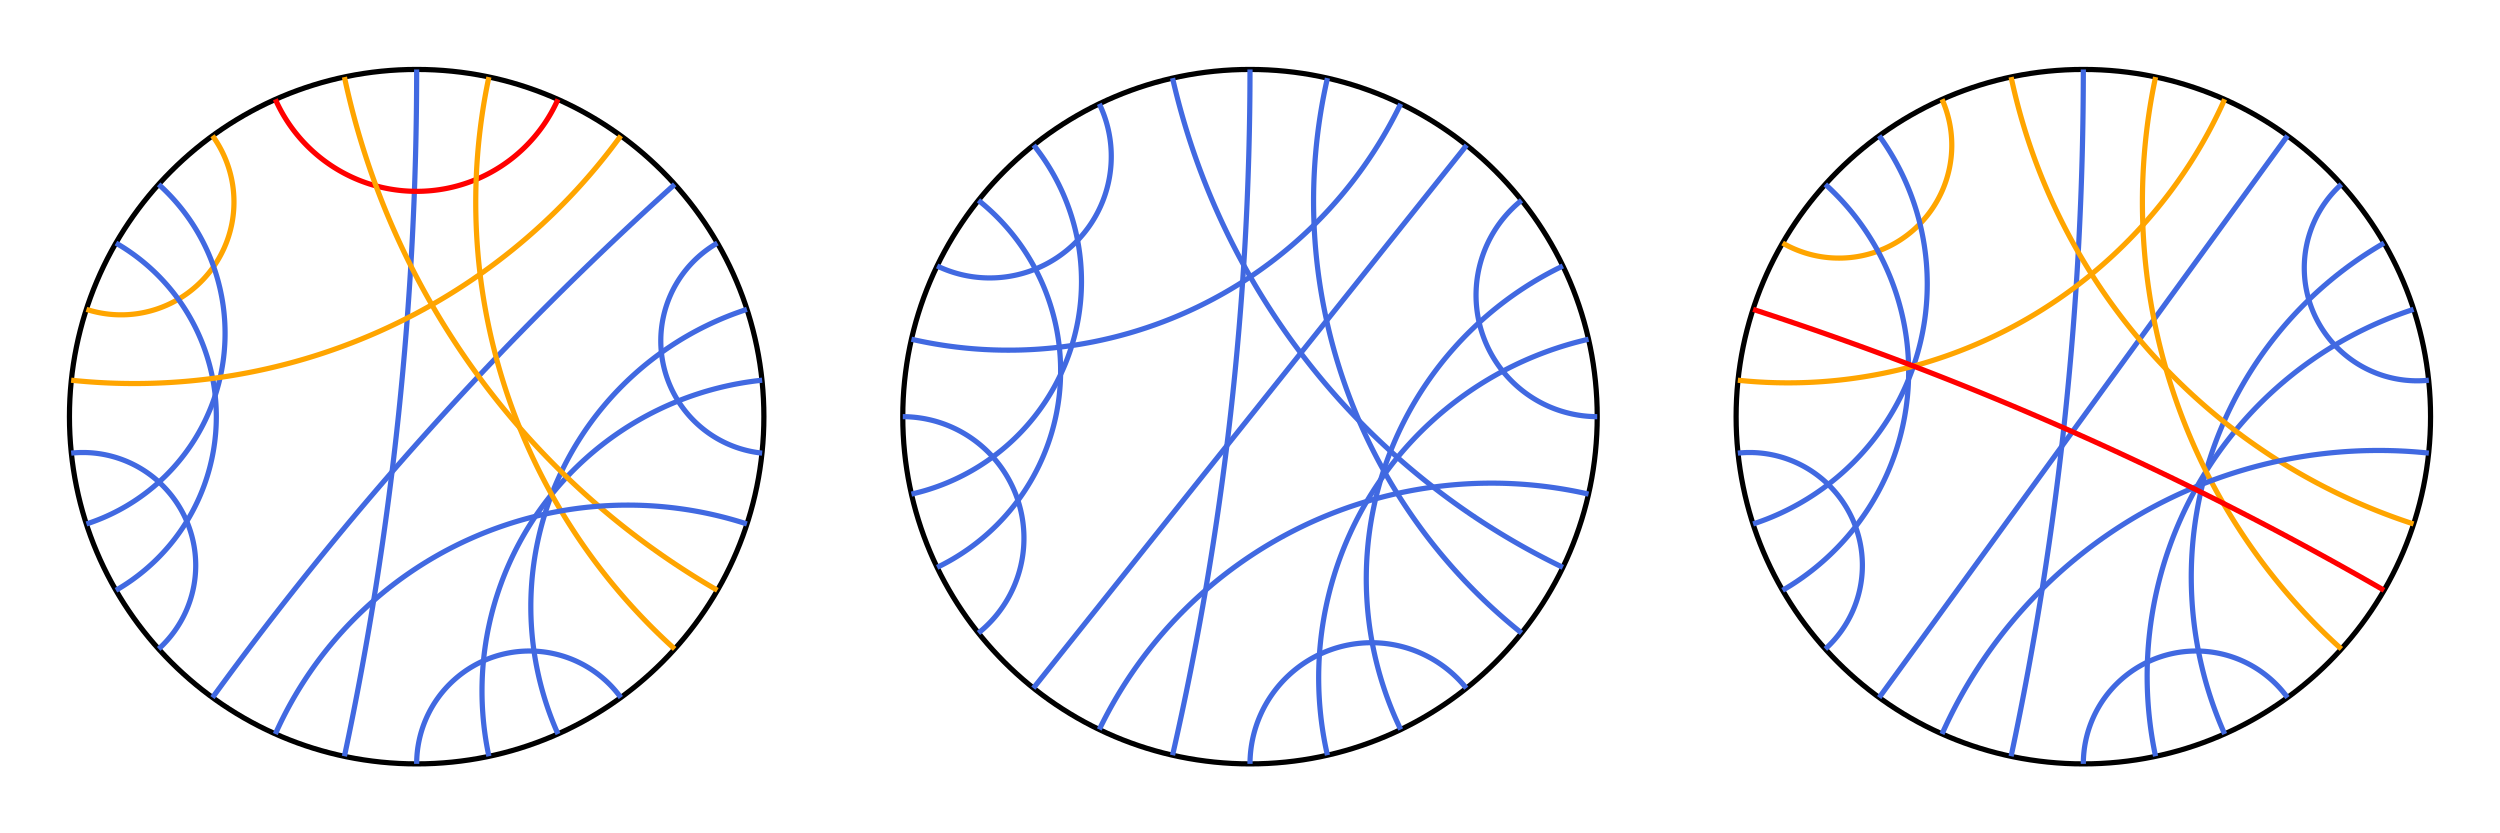 <?xml version="1.0" encoding="utf-8" ?>
<svg baseProfile="tiny" height="500px" version="1.2" width="1500px" xmlns="http://www.w3.org/2000/svg" xmlns:ev="http://www.w3.org/2001/xml-events" xmlns:xlink="http://www.w3.org/1999/xlink"><defs /><g transform="translate(250, 250) scale(208.333, -208.333)"><circle cx="0" cy="0" fill="none" r="1" stroke="black" stroke-width="0.015" /><path d="M 6.123233995736766e-17 1.0 A 9.514 9.514 0 0 0 -0.208 -0.978" fill="none" stroke="royalblue" stroke-width="0.015" /><path d="M -0.407 0.914 A 0.445 0.445 0 0 1 0.407 0.914" fill="none" stroke="red" stroke-width="0.015" /><path d="M -0.588 0.809 A 0.325 0.325 0 0 0 -0.951 0.309" fill="none" stroke="orange" stroke-width="0.015" /><path d="M -0.743 0.669 A 0.577 0.577 0 0 0 -0.951 -0.309" fill="none" stroke="royalblue" stroke-width="0.015" /><path d="M -0.866 0.5 A 0.577 0.577 0 0 0 -0.866 -0.5" fill="none" stroke="royalblue" stroke-width="0.015" /><path d="M -0.995 -0.105 A 0.325 0.325 0 0 0 -0.743 -0.669" fill="none" stroke="royalblue" stroke-width="0.015" /><path d="M -1.8369701987210297e-16 -1.0 A 0.325 0.325 0 0 0 0.588 -0.809" fill="none" stroke="royalblue" stroke-width="0.015" /><path d="M 0.208 -0.978 A 0.9 0.9 0 0 0 0.995 0.105" fill="none" stroke="royalblue" stroke-width="0.015" /><path d="M 0.407 -0.914 A 0.9 0.9 0 0 0 0.951 0.309" fill="none" stroke="royalblue" stroke-width="0.015" /><path d="M 0.995 -0.105 A 0.325 0.325 0 0 0 0.866 0.5" fill="none" stroke="royalblue" stroke-width="0.015" /><path d="M -0.588 -0.809 A 9.514 9.514 0 0 0 0.743 0.669" fill="none" stroke="royalblue" stroke-width="0.015" /><path d="M -0.995 0.105 A 1.732 1.732 0 0 1 0.588 0.809" fill="none" stroke="orange" stroke-width="0.015" /><path d="M 0.743 -0.669 A 1.732 1.732 0 0 0 0.208 0.978" fill="none" stroke="orange" stroke-width="0.015" /><path d="M -0.208 0.978 A 2.246 2.246 0 0 1 0.866 -0.5" fill="none" stroke="orange" stroke-width="0.015" /><path d="M -0.407 -0.914 A 1.111 1.111 0 0 0 0.951 -0.309" fill="none" stroke="royalblue" stroke-width="0.015" /></g><g transform="translate(750, 250) scale(208.333, -208.333)"><circle cx="0" cy="0" fill="none" r="1" stroke="black" stroke-width="0.015" /><path d="M 6.123233995736766e-17 1.0 A 8.875 8.875 0 0 0 -0.223 -0.975" fill="none" stroke="royalblue" stroke-width="0.015" /><path d="M -0.434 0.901 A 0.35 0.35 0 0 0 -0.901 0.434" fill="none" stroke="royalblue" stroke-width="0.015" /><path d="M -0.623 0.782 A 0.628 0.628 0 0 0 -0.975 -0.223" fill="none" stroke="royalblue" stroke-width="0.015" /><path d="M -0.782 0.623 A 0.628 0.628 0 0 0 -0.901 -0.434" fill="none" stroke="royalblue" stroke-width="0.015" /><path d="M -1.0 1.2246467991473532e-16 A 0.35 0.35 0 0 0 -0.782 -0.623" fill="none" stroke="royalblue" stroke-width="0.015" /><path d="M -1.8369701987210297e-16 -1.0 A 0.35 0.35 0 0 0 0.623 -0.782" fill="none" stroke="royalblue" stroke-width="0.015" /><path d="M 0.223 -0.975 A 1 1 0 0 0 0.975 0.223" fill="none" stroke="royalblue" stroke-width="0.015" /><path d="M 0.434 -0.901 A 1.0 1.0 0 0 0 0.901 0.434" fill="none" stroke="royalblue" stroke-width="0.015" /><path d="M 1.0 -2.4492935982947064e-16 A 0.35 0.35 0 0 0 0.782 0.623" fill="none" stroke="royalblue" stroke-width="0.015" /><line stroke="royalblue" stroke-width="0.015" x1="-0.624" x2="0.624" y1="-0.782" y2="0.782" /><path d="M -0.975 0.223 A 1.254 1.254 0 0 1 0.434 0.901" fill="none" stroke="royalblue" stroke-width="0.015" /><path d="M 0.782 -0.623 A 1.591 1.591 0 0 0 0.223 0.975" fill="none" stroke="royalblue" stroke-width="0.015" /><path d="M -0.223 0.975 A 2.077 2.077 0 0 1 0.901 -0.434" fill="none" stroke="royalblue" stroke-width="0.015" /><path d="M -0.434 -0.901 A 1.254 1.254 0 0 0 0.975 -0.223" fill="none" stroke="royalblue" stroke-width="0.015" /></g><g transform="translate(1250, 250) scale(208.333, -208.333)"><circle cx="0" cy="0" fill="none" r="1" stroke="black" stroke-width="0.015" /><path d="M 6.123233995736766e-17 1.0 A 9.514 9.514 0 0 0 -0.208 -0.978" fill="none" stroke="royalblue" stroke-width="0.015" /><path d="M -0.407 0.914 A 0.325 0.325 0 0 0 -0.866 0.5" fill="none" stroke="orange" stroke-width="0.015" /><path d="M -0.588 0.809 A 0.727 0.727 0 0 0 -0.951 -0.309" fill="none" stroke="royalblue" stroke-width="0.015" /><path d="M -0.743 0.669 A 0.727 0.727 0 0 0 -0.866 -0.5" fill="none" stroke="royalblue" stroke-width="0.015" /><path d="M -0.995 -0.105 A 0.325 0.325 0 0 0 -0.743 -0.669" fill="none" stroke="royalblue" stroke-width="0.015" /><path d="M -1.8369701987210297e-16 -1.0 A 0.325 0.325 0 0 0 0.588 -0.809" fill="none" stroke="royalblue" stroke-width="0.015" /><path d="M 0.208 -0.978 A 1.111 1.111 0 0 0 0.951 0.309" fill="none" stroke="royalblue" stroke-width="0.015" /><path d="M 0.407 -0.914 A 1.111 1.111 0 0 0 0.866 0.5" fill="none" stroke="royalblue" stroke-width="0.015" /><path d="M 0.995 0.105 A 0.325 0.325 0 0 0 0.743 0.669" fill="none" stroke="royalblue" stroke-width="0.015" /><line stroke="royalblue" stroke-width="0.015" x1="-0.588" x2="0.588" y1="-0.809" y2="0.809" /><path d="M -0.995 0.105 A 1.376 1.376 0 0 1 0.407 0.914" fill="none" stroke="orange" stroke-width="0.015" /><path d="M 0.743 -0.669 A 1.732 1.732 0 0 0 0.208 0.978" fill="none" stroke="orange" stroke-width="0.015" /><path d="M -0.208 0.978 A 1.732 1.732 0 0 1 0.951 -0.309" fill="none" stroke="orange" stroke-width="0.015" /><path d="M -0.407 -0.914 A 1.376 1.376 0 0 0 0.995 -0.105" fill="none" stroke="royalblue" stroke-width="0.015" /><path d="M -0.951 0.309 A 9.514 9.514 0 0 0 0.866 -0.5" fill="none" stroke="red" stroke-width="0.015" /></g></svg>